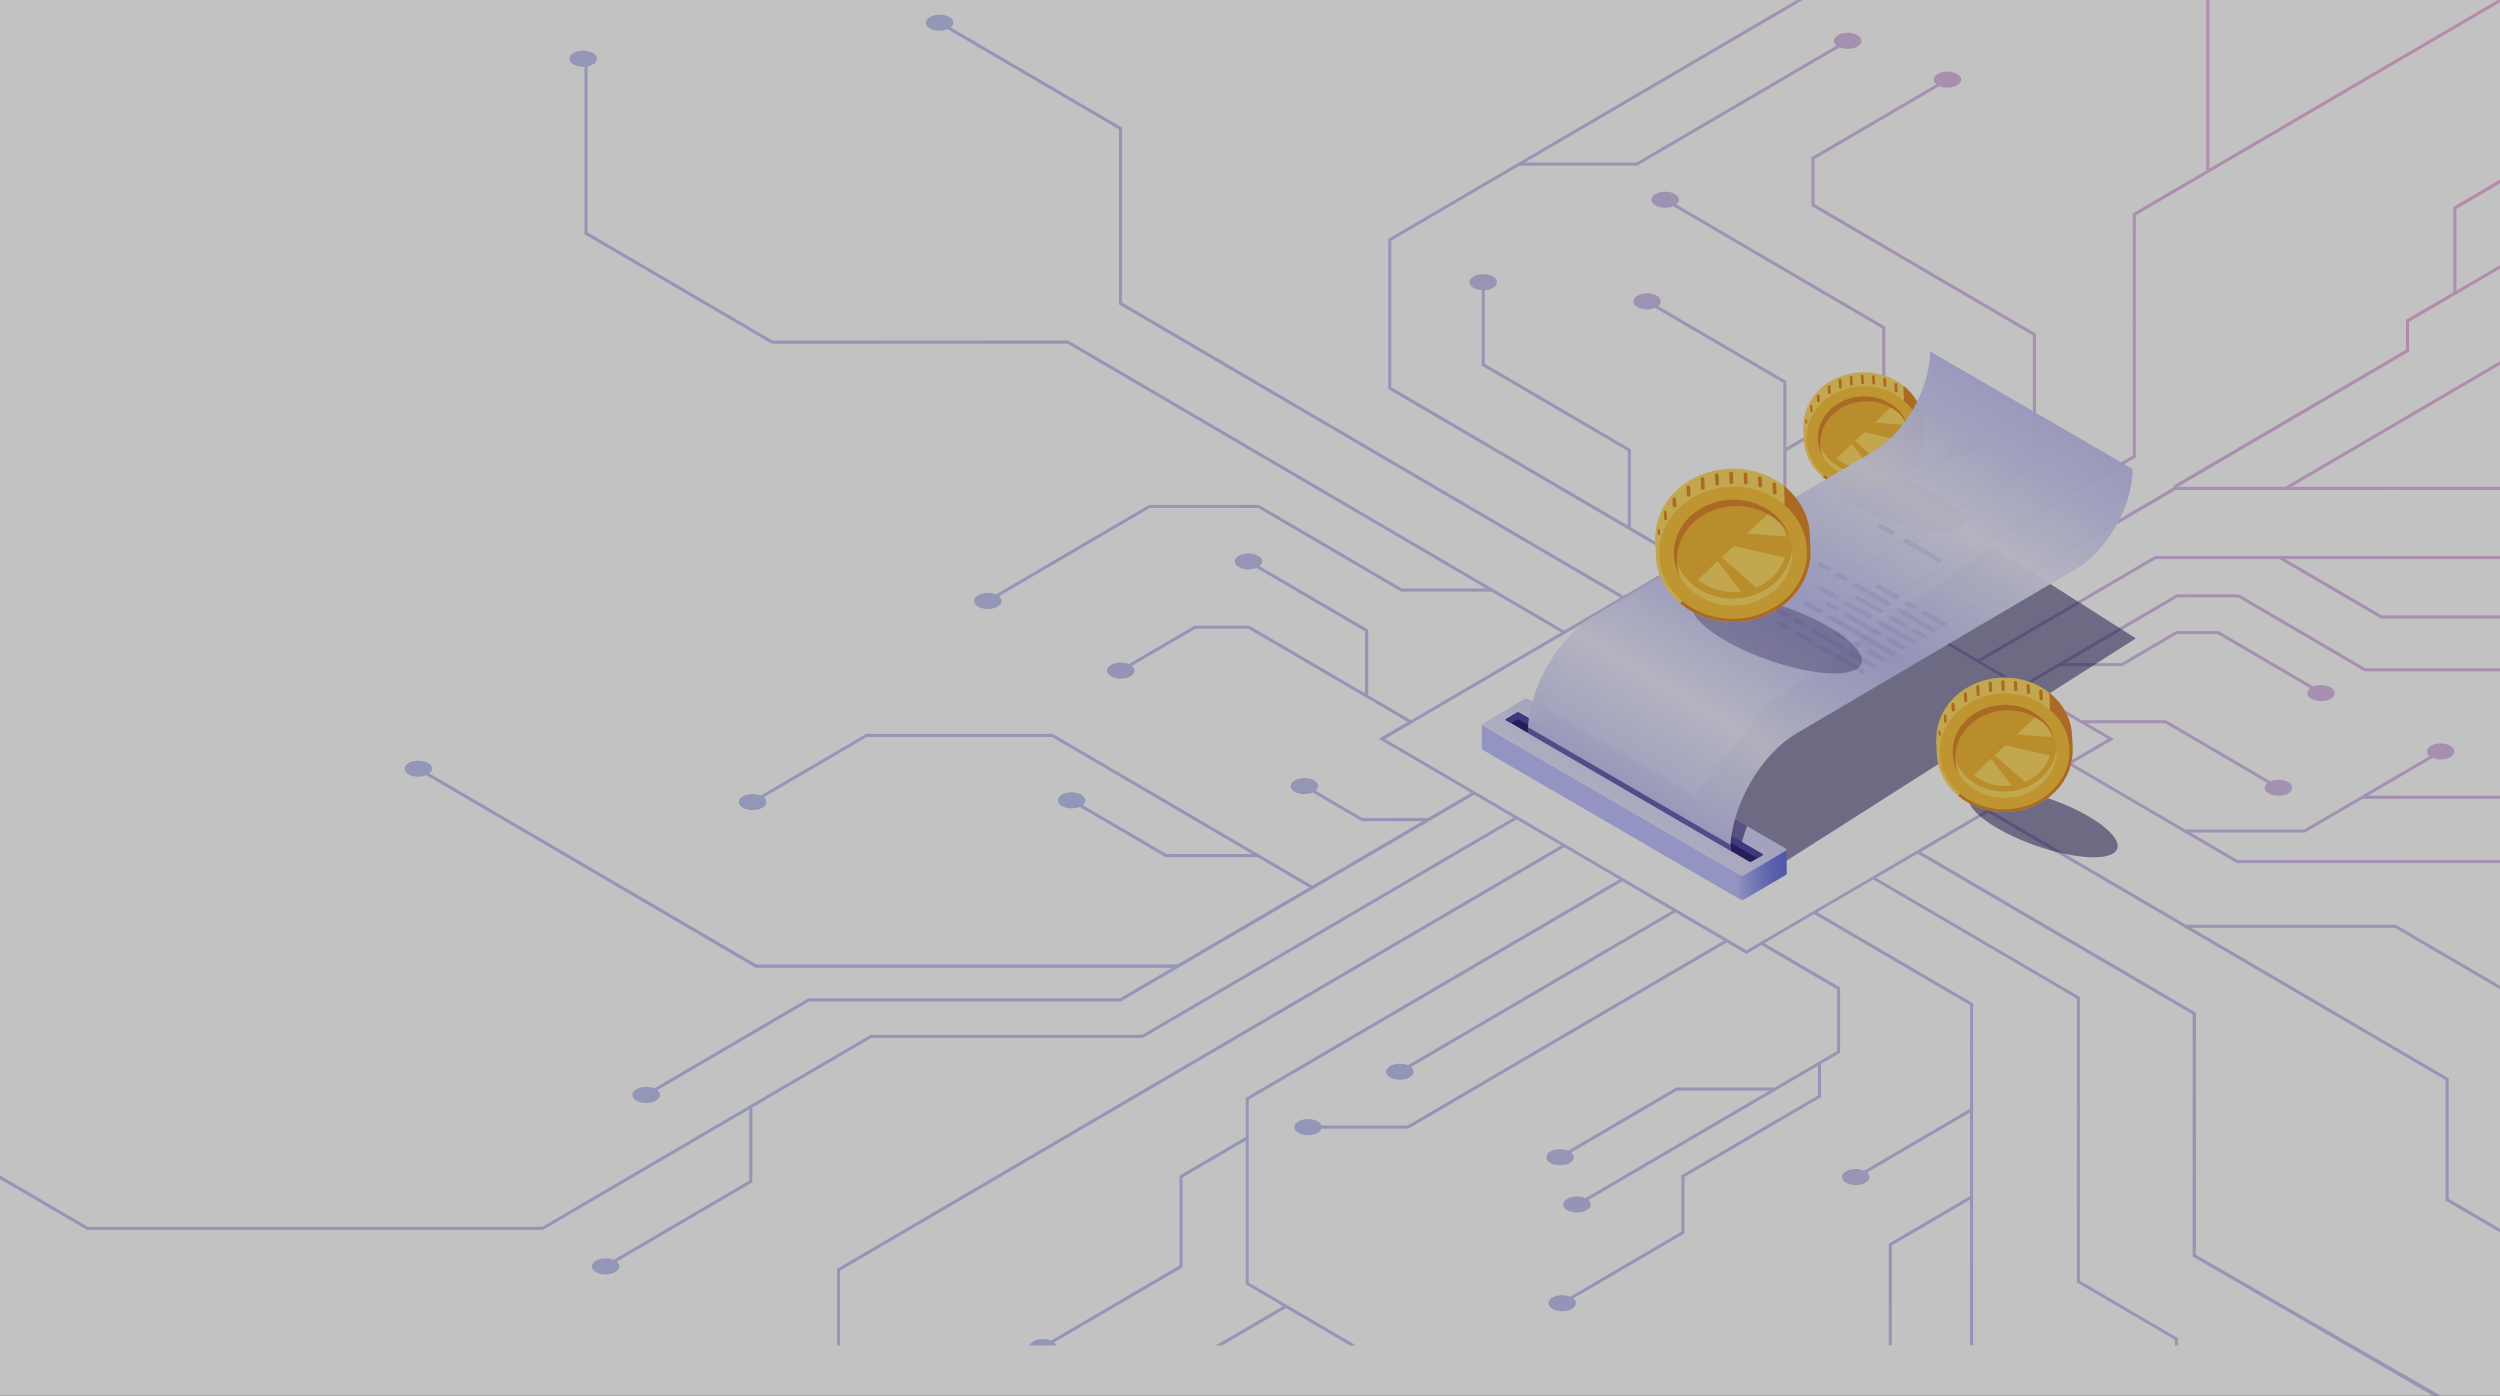 <svg width="1440" height="804" viewBox="0 0 1440 804" fill="none" xmlns="http://www.w3.org/2000/svg">
<rect x="0" y="0" width="1440" height="804" fill="#333333" stroke="none"/>
<g opacity="0.7" clip-path="url(#clip0_0_58)">
<rect width="1440" height="804" fill="white"/>
<path opacity="0.4" d="M1457.45 -136.634C1454.35 -138.455 1449.33 -138.455 1446.24 -136.634C1443.91 -135.267 1443.34 -133.268 1444.51 -131.598L1270.8 -30.027V98.189L1228.48 122.937V262.388L1083.53 347.157L1060.94 333.948L1172.72 268.588V192.144L1172.27 191.891L1045.18 117.572V91.635L1117.05 49.605C1120.15 50.921 1124.5 50.769 1127.3 49.15C1130.4 47.328 1130.4 44.392 1127.3 42.596C1124.2 40.774 1119.18 40.774 1116.08 42.596C1113.28 44.241 1113.03 46.771 1115.28 48.593L1043.4 90.623V118.635L1043.85 118.888L1170.94 193.206V267.575L1086.5 316.969V285.111L1125.22 262.464C1128.32 263.78 1132.67 263.628 1135.47 262.008C1138.57 260.187 1138.57 257.251 1135.47 255.455C1132.37 253.633 1127.35 253.633 1124.25 255.455C1121.45 257.099 1121.2 259.63 1123.45 261.452L1084.73 284.099V318.032L1059.19 332.961L1028.99 315.299V259.832L1085.95 226.507V188.171L1085.5 187.918L965.556 117.775C967.804 115.953 967.555 113.422 964.756 111.778C961.659 109.956 956.637 109.956 953.539 111.778C950.441 113.599 950.441 116.535 953.539 118.331C956.337 119.976 960.684 120.103 963.782 118.787L1084.15 189.183V225.444L1028.96 257.732V219.497L1028.51 219.244L955.138 176.328C957.386 174.507 957.136 171.976 954.338 170.331C951.24 168.509 946.219 168.509 943.121 170.331C940.023 172.153 940.023 175.089 943.121 176.885C945.919 178.53 950.266 178.656 953.364 177.341L1027.19 220.51V314.211L1005.98 301.812L971.027 322.258L939.373 303.735V258.744L938.924 258.491L855.229 209.553V167.143C856.953 167.042 858.627 166.612 859.951 165.827C863.049 164.005 863.049 161.07 859.951 159.273C856.853 157.452 851.832 157.452 848.734 159.273C845.636 161.095 845.636 164.031 848.734 165.827C850.058 166.612 851.732 167.017 853.456 167.143V210.59L853.905 210.843L937.6 259.782V302.698L801.39 223.04V138.6L875.266 95.406H943.071L943.271 95.279L1059.62 27.262C1062.72 28.577 1067.06 28.426 1069.86 26.806C1072.96 24.984 1072.96 22.049 1069.86 20.252C1066.76 18.43 1061.74 18.43 1058.64 20.252C1055.85 21.897 1055.6 24.427 1057.84 26.249L942.596 93.634H878.339L1092.07 -31.343C1095.17 -30.027 1099.52 -30.179 1102.31 -31.798C1105.41 -33.62 1105.41 -36.556 1102.31 -38.352C1099.22 -40.174 1094.2 -40.174 1091.1 -38.352C1088.3 -36.707 1088.05 -34.177 1090.3 -32.355L799.617 137.613V224.128L800.066 224.381L969.278 323.32L935.226 343.235L646.319 174.304V73.492L645.869 73.239L547.61 15.799C549.858 13.977 549.608 11.447 546.81 9.802C543.712 7.98 538.691 7.98 535.593 9.802C532.495 11.624 532.495 14.559 535.593 16.355C538.391 18 542.738 18.127 545.836 16.811L644.52 74.53V175.342L644.97 175.595L933.427 344.272L900.999 363.225L615.289 196.142H444.903L338.424 133.868V38.168C339.548 37.94 340.598 37.586 341.497 37.08C344.595 35.258 344.595 32.322 341.497 30.526C338.399 28.704 333.378 28.704 330.28 30.526C327.182 32.348 327.182 35.283 330.28 37.08C332.029 38.092 334.377 38.522 336.65 38.395V134.906L337.1 135.159L444.453 197.938H614.84L856.029 338.984H807.511L725.191 290.855H661.784L661.584 290.982L573.642 342.4C570.544 341.084 566.197 341.236 563.399 342.855C560.301 344.677 560.301 347.612 563.399 349.409C566.497 351.231 571.519 351.231 574.617 349.409C577.415 347.764 577.665 345.234 575.416 343.412L662.258 292.626H724.717L807.037 340.755H859.102L899.25 364.237L812.708 414.846L788.099 400.448V362.668L725.516 326.104C727.764 324.282 727.515 321.752 724.717 320.107C721.619 318.285 716.597 318.285 713.499 320.107C710.401 321.929 710.401 324.864 713.499 326.661C716.297 328.305 720.644 328.432 723.742 327.116L786.25 363.681V399.385L719.595 360.391H688.016L687.816 360.518L650.166 382.532C647.068 381.216 642.721 381.368 639.923 382.988C636.825 384.81 636.825 387.745 639.923 389.542C643.021 391.363 648.043 391.363 651.141 389.542C653.939 387.897 654.189 385.366 651.94 383.544L688.491 362.162H719.095L810.859 415.807L794.195 425.549L847.385 456.648L822.476 471.223H784.802L757.844 455.459C759.993 453.662 759.693 451.157 756.945 449.538C753.847 447.716 748.826 447.716 745.728 449.538C742.63 451.36 742.63 454.295 745.728 456.091C748.551 457.736 752.973 457.863 756.096 456.496L784.327 472.995H819.403L755.871 510.141L606.42 422.741H498.867L498.667 422.867L438.108 458.268C435.01 456.952 430.663 457.104 427.865 458.723C424.767 460.545 424.767 463.48 427.865 465.277C430.963 467.099 435.984 467.099 439.082 465.277C441.88 463.632 442.13 461.102 439.882 459.28L499.342 424.512H605.921L721.194 491.922H671.852L623.634 463.733C625.882 461.911 625.633 459.381 622.835 457.736C619.737 455.914 614.715 455.914 611.617 457.736C608.519 459.558 608.519 462.493 611.617 464.29C614.415 465.935 618.762 466.061 621.86 464.746L671.377 493.719H724.267L754.072 511.153L678.198 555.512H435.684L247.335 445.489C249.584 443.667 249.334 441.137 246.536 439.492C243.438 437.67 238.416 437.67 235.318 439.492C232.22 441.314 232.22 444.249 235.318 446.046C238.116 447.69 242.463 447.817 245.561 446.501L435.26 557.435H675.15L645.045 575.046H465.539L465.34 575.173L376.824 626.945C373.726 625.629 369.379 625.781 366.58 627.401C363.483 629.223 363.483 632.158 366.58 633.955C369.678 635.776 374.7 635.776 377.798 633.955C380.596 632.31 380.846 629.779 378.597 627.957L466.039 576.843H645.544L645.744 576.716L849.183 457.762L871.768 470.97L657.886 596.049H501.465L501.266 596.175L312.342 706.653H50.591L0 677.048V679.122L50.117 708.425H312.816L313.016 708.298L431.587 638.965V680.008L353.439 725.707C350.341 724.392 345.994 724.544 343.196 726.163C340.098 727.985 340.098 730.92 343.196 732.717C346.294 734.539 351.316 734.539 354.414 732.717C357.212 731.072 357.462 728.542 355.213 726.72L433.361 681.02V638.155H432.961L501.965 597.795H658.386L658.586 597.668L873.567 471.957L899.225 486.963L482.103 730.87V774.95H483.877V731.907L900.999 488L932.703 506.548L717.546 632.36V654.856L679.397 677.174V728.921L605.421 772.191C602.323 770.875 597.976 771.027 595.178 772.647C594.054 773.305 593.329 774.114 593.029 774.975H608.494C608.269 774.342 607.845 773.76 607.195 773.229L681.171 729.959V678.212L717.546 656.931V739.777L739.007 752.328L700.283 775H703.831L740.731 753.416L777.631 775H781.179L719.245 738.79V633.448L934.402 507.636L963.257 524.514L810.984 613.559C807.886 612.244 803.539 612.395 800.741 614.015C797.643 615.837 797.643 618.772 800.741 620.569C803.839 622.391 808.86 622.391 811.958 620.569C814.757 618.924 815.006 616.393 812.758 614.572L965.031 525.526L992.888 541.822L810.734 648.327H761.242C760.942 647.467 760.218 646.632 759.069 645.949C755.971 644.127 750.949 644.127 747.851 645.949C744.753 647.771 744.753 650.706 747.851 652.503C750.949 654.324 755.971 654.324 759.069 652.503C760.218 651.819 760.942 650.984 761.242 650.124H811.209L811.409 649.997L994.636 542.859L1005.88 549.439L1014.52 544.378L1058.17 569.884V605.411L1022.12 626.49V626.389H965.531L965.331 626.515L903.247 662.827C900.15 661.511 895.802 661.663 893.004 663.282C889.906 665.104 889.906 668.039 893.004 669.836C896.102 671.658 901.124 671.658 904.222 669.836C907.02 668.191 907.27 665.661 905.021 663.839L966.006 628.185H1019.2L913.191 690.155C910.068 688.738 905.596 688.839 902.723 690.509C899.625 692.331 899.625 695.267 902.723 697.063C905.821 698.885 910.842 698.885 913.94 697.063C916.664 695.469 916.988 693.015 914.915 691.193L1047.13 613.888V630.969L968.479 676.972V709.437L904.447 746.887C901.349 745.571 897.002 745.723 894.204 747.343C891.106 749.164 891.106 752.1 894.204 753.896C897.302 755.718 902.323 755.718 905.421 753.896C908.219 752.252 908.469 749.721 906.221 747.899L970.253 710.449V677.984L1048.9 631.981V612.826L1059.92 606.373V568.771L1016.27 543.264L1044.95 526.488L1134.74 578.994V638.686L1073.76 674.34C1070.64 672.923 1066.16 673.024 1063.29 674.694C1060.19 676.516 1060.19 679.451 1063.29 681.248C1066.39 683.07 1071.41 683.07 1074.51 681.248C1077.23 679.654 1077.56 677.199 1075.48 675.378L1134.72 640.736V688.966L1087.92 716.345V774.899H1089.7V717.382L1134.72 691.041V774.874H1136.49V577.931L1046.7 525.425L1078.91 506.599L1196.28 575.224V738.689L1252.69 771.685V775H1254.46V770.749L1198.05 737.752V574.287L1080.68 505.662L1104.54 491.695L1262.93 584.308V723.759L1401.5 804H1406L1264.86 722.747V583.296L1106.46 490.682L1145.14 468.06L1408.69 622.163V691.547L1499 744.357V742.282L1410.46 690.509V621.125L1262.23 534.433H1379.45L1499 604.349V602.274L1379.93 532.637H1259.16L1146.93 467.023L1191.9 440.732L1288.37 497.135H1443.26L1499 529.727V527.652L1486.78 520.516H1499V518.719H1483.71L1443.74 495.338H1288.84L1261.83 479.548H1327.69L1327.89 479.422L1360.92 460.115H1498.53L1498.98 460.393V458.318H1363.97L1401.14 436.582C1404.24 437.898 1408.59 437.746 1411.38 436.126C1414.48 434.305 1414.48 431.369 1411.38 429.573C1408.29 427.751 1403.26 427.751 1400.17 429.573C1397.37 431.217 1397.12 433.748 1399.37 435.57L1327.16 477.802H1258.71L1193.6 439.745L1217.66 425.676L1202.17 416.617H1247.17L1305.98 451.005C1303.73 452.827 1303.98 455.358 1306.78 457.002C1309.88 458.824 1314.9 458.824 1318 457.002C1321.09 455.181 1321.09 452.245 1318 450.449C1315.2 448.804 1310.85 448.677 1307.75 449.993L1247.64 414.846H1199.1L1166.17 395.589L1186.41 383.747H1222.31L1253.89 365.275H1277.45L1330.66 396.399C1328.26 398.221 1328.46 400.827 1331.31 402.497C1334.41 404.319 1339.43 404.319 1342.53 402.497C1345.63 400.675 1345.63 397.74 1342.53 395.943C1339.78 394.349 1335.56 394.172 1332.46 395.387L1277.92 363.504H1253.41L1221.83 381.976H1189.48L1254.21 344.12H1289.17L1362.02 386.707H1498.95V384.911H1362.49L1289.64 342.324H1253.74L1253.54 342.45L1164.4 394.577L1141.01 380.913L1241.75 322.005H1312.8L1371.41 356.267H1498.98V354.47H1371.91L1316.37 322.005H1498.98V320.208H1241.3L1241.1 320.335L1139.29 379.875L1112.71 364.339L1253.16 282.201H1498.98V280.405H1319.84L1498.98 175.645V173.57L1316.3 280.405H1254.46L1387.62 202.544V185.387L1451.36 148.14C1454.45 149.455 1458.8 149.304 1461.6 147.684C1464.7 145.862 1464.7 142.927 1461.6 141.13C1458.5 139.308 1453.48 139.308 1450.38 141.13C1447.58 142.775 1447.33 145.306 1449.58 147.127L1414.88 167.421V120.381L1499 71.038V68.963L1413.11 119.192V168.307L1385.85 184.249V201.405L1251.59 279.924L1252.04 280.708L1110.93 363.225L1085.28 348.22L1230.23 263.451V123.999L1499 -33.19V-35.265L1272.58 97.152V-28.99L1445.89 -130.333C1446.01 -130.257 1446.11 -130.156 1446.24 -130.08C1449.33 -128.258 1454.35 -128.258 1457.45 -130.08C1460.55 -131.902 1460.55 -134.837 1457.45 -136.634ZM1214.17 425.625L1005.95 547.389L797.768 425.651L1005.98 303.887L1214.17 425.625Z" fill="url(#paint0_radial_0_58)"/>
<path opacity="0.5" d="M1025.9 497.774L1230.23 367.705L1147.01 314.807L1017.45 406.206L958.666 480.393L1025.9 497.774Z" fill="#0F054C"/>
<path opacity="0.5" d="M1130.93 301.586C1133.17 295.099 1118.06 283.84 1097.17 276.438C1076.28 269.036 1057.53 268.294 1055.28 274.781C1053.04 281.268 1068.16 292.527 1089.05 299.929C1109.94 307.331 1128.69 308.073 1130.93 301.586Z" fill="#0F054C"/>
<path d="M1108.18 251.202L1107.91 244.527L1106.39 240.62L1105.42 243.85L1108.18 251.202Z" fill="#DD821F"/>
<path d="M1038.99 252.48L1038.73 245.928C1038.73 245.928 1044.2 251.45 1044.2 251.588C1044.22 251.711 1038.99 252.48 1038.99 252.48Z" fill="#FFD85A"/>
<path d="M1074.06 271.891C1093.17 271.43 1108.32 261.601 1107.92 244.512C1107.51 227.438 1091.7 213.963 1072.61 214.425C1053.5 214.886 1038.35 229.099 1038.75 246.188C1039.14 263.277 1054.96 272.368 1074.06 271.891Z" fill="#FFD85A"/>
<path d="M1074.31 282.975C1093.41 282.512 1108.57 268.292 1108.17 251.213C1107.77 234.135 1091.95 220.665 1072.85 221.127C1053.74 221.59 1038.58 235.81 1038.98 252.888C1039.39 269.967 1055.2 283.437 1074.31 282.975Z" fill="#FFD85A"/>
<path d="M1097.73 229.761C1104 235.191 1107.98 242.759 1108.18 251.203C1108.59 268.277 1093.43 282.505 1074.32 282.967C1064.87 283.197 1056.23 280.013 1049.87 274.676L1097.73 229.761Z" fill="#DD821F"/>
<path d="M1074.27 281.594C1092.52 281.152 1107 267.569 1106.62 251.254C1106.23 234.94 1091.13 222.073 1072.88 222.515C1054.63 222.957 1040.15 236.54 1040.53 252.854C1040.92 269.169 1056.02 282.036 1074.27 281.594Z" fill="#F9BF30"/>
<path d="M1074.14 275.762C1088.79 275.408 1100.42 264.504 1100.11 251.408C1099.8 238.313 1087.67 227.984 1073.02 228.339C1058.37 228.694 1046.74 239.597 1047.05 252.693C1047.36 265.788 1059.49 276.117 1074.14 275.762Z" fill="#F2B42A"/>
<path d="M1047.06 252.68C1047.04 252.142 1047.06 251.603 1047.09 251.065C1048.3 263.386 1060.03 272.861 1074.06 272.523C1088.12 272.184 1099.37 262.14 1099.99 249.773C1100.04 250.311 1100.09 250.834 1100.1 251.388C1100.4 264.478 1088.78 275.384 1074.14 275.753C1059.5 276.107 1047.38 265.77 1047.06 252.68Z" fill="#FFD85A"/>
<path d="M1068.51 254.033L1073.94 248.926C1079.18 250.126 1088.95 252.387 1096.74 254.233C1094.8 260.14 1090.08 265.016 1083.89 267.6L1068.51 254.033Z" fill="#FFD85A"/>
<path d="M1077.06 269.428C1076.19 269.536 1075.31 269.597 1074.41 269.628C1068 269.782 1062.16 267.659 1057.78 264.075L1066.67 255.738L1077.06 269.428Z" fill="#FFD85A"/>
<path d="M1079.78 243.45L1090.03 233.836C1093.48 236.882 1096.56 240.251 1097.4 244.742L1079.78 243.45Z" fill="#FFD85A"/>
<path d="M1074.41 231.159C1059.77 231.513 1048.14 242.419 1048.45 255.524C1048.52 258.185 1049.08 260.708 1050.03 263.077C1048.23 259.969 1047.16 256.447 1047.07 252.694C1046.77 239.604 1058.39 228.698 1073.03 228.329C1084.71 228.052 1094.78 234.559 1098.55 243.849C1094.04 236.097 1084.87 230.898 1074.41 231.159Z" fill="#DD821F"/>
<path d="M1107.91 244.526C1107.97 247.064 1108.2 248.91 1107.6 251.279C1106.84 248.772 1105.19 241.281 1105.19 241.281L1102.56 235.328L1100.37 233.498L1096.67 230.76L1096.36 222.177C1103.28 227.652 1107.71 235.589 1107.91 244.526Z" fill="#DD821F"/>
<path d="M1040.98 243.652L1040.83 241.898C1040.83 241.652 1040.63 241.452 1040.39 241.452H1040.25C1040.02 241.452 1039.83 241.667 1039.84 241.913L1039.99 243.667C1039.99 243.913 1040.19 244.113 1040.43 244.113H1040.57C1040.8 244.113 1040.98 243.898 1040.98 243.652Z" fill="#DD821F"/>
<path d="M1044.02 236.897L1043.84 233.729C1043.84 233.437 1043.61 233.206 1043.34 233.221H1043.03C1042.76 233.221 1042.56 233.467 1042.56 233.76L1042.74 236.928C1042.74 237.22 1042.97 237.436 1043.24 237.436H1043.55C1043.81 237.436 1044.02 237.19 1044.02 236.897Z" fill="#DD821F"/>
<path d="M1048.23 231.023L1048.04 227.962C1048.03 227.639 1047.79 227.378 1047.48 227.393L1046.95 227.409C1046.65 227.409 1046.42 227.685 1046.42 228.009L1046.6 231.069C1046.62 231.393 1046.86 231.654 1047.16 231.639L1047.69 231.623C1048 231.623 1048.24 231.346 1048.23 231.023Z" fill="#DD821F"/>
<path d="M1054.53 226.27L1054.33 222.548C1054.32 222.225 1054.07 221.963 1053.77 221.978L1053.24 221.994C1052.94 221.994 1052.71 222.271 1052.71 222.594L1052.9 226.316C1052.92 226.639 1053.16 226.901 1053.47 226.885L1054 226.87C1054.3 226.87 1054.55 226.593 1054.53 226.27Z" fill="#DD821F"/>
<path d="M1060.88 223.162L1060.68 218.886C1060.67 218.563 1060.42 218.302 1060.12 218.317L1059.59 218.332C1059.28 218.332 1059.06 218.609 1059.06 218.932L1059.25 223.208C1059.27 223.531 1059.51 223.793 1059.82 223.778L1060.35 223.762C1060.65 223.747 1060.88 223.485 1060.88 223.162Z" fill="#DD821F"/>
<path d="M1067.26 221.257L1067.06 217.135C1067.06 216.812 1066.8 216.55 1066.5 216.566L1065.97 216.581C1065.66 216.581 1065.44 216.858 1065.44 217.181L1065.63 221.303C1065.65 221.626 1065.89 221.888 1066.2 221.872L1066.73 221.857C1067.02 221.857 1067.26 221.58 1067.26 221.257Z" fill="#DD821F"/>
<path d="M1073.65 220.609L1073.46 216.425C1073.44 216.102 1073.2 215.84 1072.9 215.856L1072.36 215.871C1072.06 215.871 1071.83 216.148 1071.83 216.471L1072.03 220.655C1072.04 220.978 1072.29 221.239 1072.59 221.224L1073.12 221.208C1073.43 221.193 1073.67 220.932 1073.65 220.609Z" fill="#DD821F"/>
<path d="M1080.08 220.743L1079.88 216.82C1079.87 216.497 1079.62 216.236 1079.32 216.251L1078.79 216.267C1078.49 216.267 1078.26 216.544 1078.26 216.867L1078.45 220.789C1078.47 221.112 1078.71 221.373 1079.02 221.358L1079.55 221.343C1079.85 221.327 1080.08 221.066 1080.08 220.743Z" fill="#DD821F"/>
<path d="M1086.54 222.161L1086.34 218.377C1086.32 218.054 1086.08 217.793 1085.78 217.808L1085.24 217.824C1084.94 217.824 1084.71 218.101 1084.71 218.424L1084.91 222.223C1084.93 222.546 1085.17 222.807 1085.47 222.792L1086 222.777C1086.31 222.761 1086.54 222.484 1086.54 222.161Z" fill="#DD821F"/>
<path d="M1093.02 225.363L1092.82 221.256C1092.82 220.933 1092.57 220.671 1092.26 220.687L1091.73 220.702C1091.43 220.702 1091.2 220.979 1091.2 221.302L1091.4 225.409C1091.41 225.732 1091.65 225.993 1091.96 225.978L1092.49 225.963C1092.79 225.947 1093.04 225.686 1093.02 225.363Z" fill="#DD821F"/>
<path d="M853.536 417.497L853.581 431.341H853.596C853.581 431.525 853.688 431.71 853.915 431.848L1002.6 518.232C1003.08 518.509 1003.93 518.479 1004.48 518.156L1028.71 503.897C1028.98 503.743 1029.12 503.543 1029.15 503.343V503.327C1029.15 503.312 1029.15 503.297 1029.15 503.281L1029.1 489.299L1017.35 496.098L880.164 416.389C879.678 416.113 878.827 416.143 878.28 416.466L869.971 421.358L853.536 417.497Z" fill="url(#paint1_linear_0_58)"/>
<path d="M880.103 402.482L1028.78 488.866C1029.27 489.143 1029.21 489.651 1028.65 489.974L1004.42 504.233C1003.86 504.556 1003.02 504.602 1002.53 504.31L853.855 417.925C853.368 417.648 853.429 417.141 853.991 416.818L878.219 402.559C878.781 402.236 879.617 402.19 880.103 402.482Z" fill="url(#paint2_linear_0_58)"/>
<path opacity="0.6" d="M885.48 423.295L1002.31 489.929C1003.17 485.237 1004.52 480.484 1006.3 475.793L889.688 408.036C887.759 413.097 886.331 418.249 885.48 423.295Z" fill="#24126A"/>
<path d="M874.953 410.465L1015.14 491.927C1015.48 492.127 1015.43 492.466 1015.05 492.681L1008.96 496.265C1008.58 496.496 1008 496.511 1007.67 496.327L867.48 414.865C867.146 414.665 867.191 414.326 867.571 414.111L873.662 410.527C874.042 410.296 874.634 410.281 874.953 410.465Z" fill="#24126A"/>
<path d="M867.495 414.867L870.351 416.528L873.632 414.59C874.012 414.359 874.589 414.344 874.923 414.528L1012.27 494.329L1015.07 492.683C1015.45 492.453 1015.49 492.114 1015.16 491.93L874.969 410.468C874.635 410.268 874.057 410.298 873.678 410.529L867.587 414.113C867.192 414.328 867.161 414.667 867.495 414.867Z" fill="#453C9E"/>
<path opacity="0.96" d="M1228.37 270.169L1111.74 202.396C1111.8 223.562 1097.18 249.326 1079.12 259.955L918.397 354.507C897.161 366.997 879.997 397.284 880.057 422.156L996.687 489.929C996.626 465.056 1013.79 434.77 1035.03 422.28L1195.75 327.728C1213.81 317.099 1228.41 291.334 1228.37 270.169Z" fill="url(#paint3_linear_0_58)"/>
<path opacity="0.8" d="M880.058 422.172L996.687 489.944C996.687 488.852 996.733 487.744 996.793 486.637H996.778L880.164 418.88C880.088 419.972 880.058 421.079 880.058 422.172Z" fill="#453C9E"/>
<g opacity="0.32">
<path opacity="0.32" d="M1048.94 371.349L1075.36 386.7L1072.82 388.192L1046.4 372.841L1048.94 371.349Z" fill="#453C9E"/>
<path opacity="0.32" d="M1035.39 363.475L1044.9 369.012L1042.36 370.504L1032.85 364.982L1035.39 363.475Z" fill="#453C9E"/>
<path opacity="0.32" d="M1024.9 357.382L1031.35 361.135L1028.81 362.627L1022.36 358.874L1024.9 357.382Z" fill="#453C9E"/>
<path opacity="0.32" d="M1066.77 374.918L1081.16 383.286L1078.62 384.778L1064.22 376.41L1066.77 374.918Z" fill="#453C9E"/>
<path opacity="0.32" d="M1045.1 362.322L1062.73 372.581L1060.2 374.073L1042.55 363.829L1045.1 362.322Z" fill="#453C9E"/>
<path opacity="0.32" d="M1034.6 356.229L1041.06 359.982L1038.52 361.474L1032.05 357.721L1034.6 356.229Z" fill="#453C9E"/>
<path opacity="0.32" d="M1024.61 350.417L1031.06 354.185L1028.53 355.677L1022.07 351.924L1024.61 350.417Z" fill="#453C9E"/>
<path opacity="0.32" d="M1076.56 373.828L1086.96 379.873L1084.42 381.365L1074 375.32L1076.56 373.828Z" fill="#453C9E"/>
<path opacity="0.32" d="M1068.96 369.411L1072.52 371.473L1069.98 372.965L1066.41 370.903L1068.96 369.411Z" fill="#453C9E"/>
<path opacity="0.32" d="M1058.46 363.303L1064.92 367.057L1062.38 368.549L1055.91 364.796L1058.46 363.303Z" fill="#453C9E"/>
<path opacity="0.32" d="M1054.33 354.123L1092.78 376.457L1090.23 377.949L1051.8 355.615L1054.33 354.123Z" fill="#453C9E"/>
<path opacity="0.32" d="M1040.78 346.246L1050.29 351.768L1047.76 353.276L1038.25 347.738L1040.78 346.246Z" fill="#453C9E"/>
<path opacity="0.32" d="M1088.16 366.982L1098.58 373.042L1096.03 374.534L1085.62 368.489L1088.16 366.982Z" fill="#453C9E"/>
<path opacity="0.32" d="M1063.72 352.782L1084.12 364.641L1081.58 366.133L1061.18 354.274L1063.72 352.782Z" fill="#453C9E"/>
<path opacity="0.32" d="M1053.22 346.693L1059.68 350.446L1057.14 351.938L1050.69 348.185L1053.22 346.693Z" fill="#453C9E"/>
<path opacity="0.32" d="M1083.07 357.245L1104.38 369.627L1101.85 371.119L1080.54 358.737L1083.07 357.245Z" fill="#453C9E"/>
<path opacity="0.32" d="M1063.63 345.938L1079.03 354.89L1076.5 356.398L1061.09 347.446L1063.63 345.938Z" fill="#453C9E"/>
<path opacity="0.32" d="M1049.18 337.557L1059.59 343.602L1057.05 345.094L1046.63 339.049L1049.18 337.557Z" fill="#453C9E"/>
<path opacity="0.32" d="M1102.99 362.029L1110.19 366.213L1107.65 367.705L1100.45 363.521L1102.99 362.029Z" fill="#453C9E"/>
<path opacity="0.32" d="M1089.44 354.153L1098.96 359.69L1096.41 361.182L1086.9 355.645L1089.44 354.153Z" fill="#453C9E"/>
<path opacity="0.32" d="M1070.09 342.908L1085.41 351.814L1082.88 353.306L1067.55 344.4L1070.09 342.908Z" fill="#453C9E"/>
<path opacity="0.32" d="M1093.95 349.987L1115.99 362.8L1113.45 364.292L1091.41 351.479L1093.95 349.987Z" fill="#453C9E"/>
<path opacity="0.32" d="M1069.25 335.634L1089.91 347.647L1087.37 349.14L1066.71 337.142L1069.25 335.634Z" fill="#453C9E"/>
<path opacity="0.32" d="M1058.75 329.542L1065.22 333.295L1062.67 334.787L1056.22 331.034L1058.75 329.542Z" fill="#453C9E"/>
<path opacity="0.32" d="M1048.68 323.68L1055.14 327.433L1052.6 328.925L1046.15 325.172L1048.68 323.68Z" fill="#453C9E"/>
<path opacity="0.32" d="M1108.59 351.708L1121.79 359.383L1119.26 360.875L1106.06 353.2L1108.59 351.708Z" fill="#453C9E"/>
<path opacity="0.32" d="M995.35 340.216L977.046 329.572L974.494 331.064L992.813 341.708L995.35 340.216Z" fill="#453C9E"/>
<path opacity="0.32" d="M997.234 334.526L982.849 326.158L980.312 327.65L994.697 336.018L997.234 334.526Z" fill="#453C9E"/>
<path opacity="0.32" d="M999.072 328.788L988.651 322.743L986.115 324.235L996.52 330.295L999.072 328.788Z" fill="#453C9E"/>
<path opacity="0.32" d="M1009.6 328.126L994.454 319.328L991.917 320.82L1007.06 329.618L1009.6 328.126Z" fill="#453C9E"/>
<path opacity="0.32" d="M1010.68 321.96L1000.26 315.915L997.72 317.407L1008.14 323.467L1010.68 321.96Z" fill="#453C9E"/>
<path opacity="0.32" d="M1019.27 320.175L1006.07 312.499L1003.52 313.991L1016.74 321.667L1019.27 320.175Z" fill="#453C9E"/>
<path opacity="0.32" d="M1019.08 313.268L1011.88 309.084L1009.33 310.576L1016.53 314.76L1019.08 313.268Z" fill="#453C9E"/>
<path opacity="0.32" d="M1031.62 313.777L1017.68 305.671L1015.14 307.163L1029.09 315.269L1031.62 313.777Z" fill="#453C9E"/>
<path opacity="0.32" d="M1036.7 309.929L1023.48 302.253L1020.95 303.745L1034.15 311.421L1036.7 309.929Z" fill="#453C9E"/>
<path opacity="0.32" d="M1098.95 346.092L1104.55 349.353L1102.01 350.86L1096.39 347.584L1098.95 346.092Z" fill="#453C9E"/>
<path opacity="0.32" d="M1082.25 336.404L1094.91 343.757L1092.37 345.249L1079.72 337.896L1082.25 336.404Z" fill="#453C9E"/>
<path opacity="0.32" d="M1098.05 310.207L1119.39 322.604L1116.84 324.096L1095.51 311.699L1098.05 310.207Z" fill="#453C9E"/>
<path opacity="0.32" d="M1083.44 301.716L1091.84 306.592L1089.3 308.084L1080.9 303.208L1083.44 301.716Z" fill="#453C9E"/>
</g>
<path opacity="0.3" d="M1072.13 382.193C1075.01 373.837 1055.55 359.337 1028.65 349.805C1001.75 340.273 977.601 339.32 974.713 347.675C971.826 356.03 991.292 370.531 1018.19 380.063C1045.09 389.594 1069.24 390.548 1072.13 382.193Z" fill="#0F054C"/>
<path d="M1042.82 317.303L1042.48 308.705L1040.51 303.675L1039.26 307.843L1042.82 317.303Z" fill="#DD821F"/>
<path d="M953.744 318.947L953.41 310.517C953.41 310.517 960.458 317.639 960.458 317.808C960.474 317.978 953.744 318.947 953.744 318.947Z" fill="#FFD85A"/>
<path d="M998.889 343.957C1023.48 343.357 1043 330.698 1042.47 308.717C1041.95 286.737 1021.6 269.402 997.005 269.986C972.413 270.586 952.894 288.89 953.425 310.871C953.942 332.851 974.296 344.542 998.889 343.957Z" fill="#FFD85A"/>
<path d="M999.215 358.211C1023.8 357.615 1043.32 339.309 1042.8 317.321C1042.28 295.334 1021.92 277.992 997.335 278.588C972.745 279.183 953.232 297.49 953.751 319.477C954.27 341.464 974.625 358.806 999.215 358.211Z" fill="#FFD85A"/>
<path d="M1029.38 289.707C1037.46 296.705 1042.58 306.427 1042.82 317.301C1043.34 339.282 1023.83 357.586 999.238 358.186C987.071 358.479 975.952 354.387 967.75 347.511L1029.38 289.707Z" fill="#DD821F"/>
<path d="M999.175 356.422C1022.67 355.853 1041.31 338.366 1040.81 317.364C1040.32 296.362 1020.87 279.797 997.38 280.366C973.889 280.935 955.247 298.421 955.743 319.424C956.239 340.426 975.684 356.99 999.175 356.422Z" fill="#F9BF30"/>
<path d="M998.997 348.918C1017.86 348.462 1032.83 334.425 1032.43 317.568C1032.03 300.71 1016.42 287.414 997.556 287.871C978.694 288.327 963.726 302.363 964.124 319.221C964.522 336.079 980.135 349.375 998.997 348.918Z" fill="#F2B42A"/>
<path d="M964.134 319.208C964.119 318.516 964.134 317.824 964.18 317.131C965.744 332.99 980.843 345.203 998.919 344.757C1017 344.326 1031.49 331.406 1032.31 315.47C1032.37 316.162 1032.43 316.839 1032.44 317.547C1032.84 334.405 1017.88 348.449 999.01 348.91C980.144 349.372 964.544 336.066 964.134 319.208Z" fill="#FFD85A"/>
<path d="M991.735 320.965L998.738 314.397C1005.48 315.951 1018.06 318.843 1028.1 321.242C1025.61 328.856 1019.52 335.132 1011.56 338.455L991.735 320.965Z" fill="#FFD85A"/>
<path d="M1002.76 340.775C1001.65 340.914 1000.51 341.006 999.375 341.037C991.127 341.237 983.578 338.499 977.973 333.899L989.411 323.178L1002.76 340.775Z" fill="#FFD85A"/>
<path d="M1006.26 307.334L1019.46 294.952C1023.89 298.874 1027.86 303.212 1028.94 308.996L1006.26 307.334Z" fill="#FFD85A"/>
<path d="M999.36 291.503C980.494 291.965 965.532 305.993 965.927 322.867C966.002 326.282 966.716 329.558 967.947 332.588C965.623 328.589 964.24 324.051 964.134 319.221C963.739 302.363 978.701 288.319 997.567 287.858C1012.61 287.489 1025.58 295.872 1030.41 307.839C1024.61 297.856 1012.82 291.18 999.36 291.503Z" fill="#DD821F"/>
<path d="M1042.48 308.701C1042.56 311.978 1042.86 314.347 1042.1 317.408C1041.12 314.177 1038.99 304.533 1038.99 304.533L1035.6 296.873L1032.78 294.519L1027.99 290.997L1027.6 279.938C1036.5 286.982 1042.21 297.211 1042.48 308.701Z" fill="#DD821F"/>
<path d="M956.296 307.577L956.114 305.316C956.099 304.993 955.856 304.732 955.552 304.747H955.385C955.081 304.747 954.853 305.024 954.853 305.347L955.035 307.608C955.05 307.931 955.294 308.192 955.597 308.177H955.764C956.068 308.177 956.311 307.9 956.296 307.577Z" fill="#DD821F"/>
<path d="M960.215 298.905L959.987 294.829C959.972 294.459 959.699 294.167 959.349 294.167L958.954 294.183C958.605 294.198 958.347 294.49 958.347 294.875L958.575 298.951C958.59 299.32 958.863 299.612 959.212 299.612L959.607 299.597C959.957 299.582 960.23 299.274 960.215 298.905Z" fill="#DD821F"/>
<path d="M965.638 291.322L965.41 287.368C965.395 286.953 965.076 286.615 964.696 286.63L964.013 286.646C963.618 286.661 963.314 286.999 963.329 287.415L963.557 291.368C963.572 291.783 963.891 292.121 964.271 292.106L964.954 292.091C965.334 292.091 965.653 291.752 965.638 291.322Z" fill="#DD821F"/>
<path d="M973.765 285.215L973.522 280.431C973.506 280.015 973.187 279.677 972.808 279.692L972.124 279.708C971.729 279.723 971.425 280.062 971.44 280.477L971.684 285.261C971.699 285.676 972.018 286.014 972.397 285.999L973.081 285.984C973.461 285.984 973.765 285.63 973.765 285.215Z" fill="#DD821F"/>
<path d="M981.922 281.199L981.664 275.693C981.648 275.277 981.329 274.939 980.95 274.954L980.266 274.97C979.871 274.985 979.567 275.324 979.583 275.739L979.841 281.246C979.856 281.661 980.175 281.999 980.555 281.984L981.238 281.968C981.633 281.968 981.937 281.615 981.922 281.199Z" fill="#DD821F"/>
<path d="M990.14 278.751L989.881 273.46C989.866 273.044 989.547 272.706 989.167 272.721L988.484 272.737C988.089 272.752 987.785 273.09 987.8 273.506L988.059 278.797C988.074 279.212 988.393 279.551 988.773 279.535L989.456 279.52C989.836 279.505 990.14 279.166 990.14 278.751Z" fill="#DD821F"/>
<path d="M998.373 277.908L998.114 272.524C998.099 272.109 997.78 271.771 997.4 271.786L996.717 271.802C996.322 271.817 996.018 272.155 996.033 272.571L996.291 277.954C996.307 278.37 996.626 278.708 997.005 278.693L997.689 278.677C998.084 278.677 998.388 278.339 998.373 277.908Z" fill="#DD821F"/>
<path d="M1006.65 278.091L1006.39 273.046C1006.38 272.631 1006.06 272.292 1005.68 272.308L1005 272.323C1004.6 272.339 1004.3 272.677 1004.31 273.092L1004.57 278.138C1004.59 278.553 1004.9 278.891 1005.28 278.876L1005.97 278.861C1006.35 278.861 1006.65 278.507 1006.65 278.091Z" fill="#DD821F"/>
<path d="M1014.96 279.924L1014.72 275.048C1014.7 274.633 1014.38 274.294 1014 274.31L1013.32 274.325C1012.92 274.34 1012.62 274.679 1012.64 275.094L1012.88 279.97C1012.89 280.385 1013.21 280.724 1013.59 280.708L1014.28 280.693C1014.66 280.693 1014.96 280.339 1014.96 279.924Z" fill="#DD821F"/>
<path d="M1023.31 284.028L1023.06 278.737C1023.04 278.322 1022.72 277.983 1022.34 277.999L1021.66 278.014C1021.26 278.03 1020.96 278.368 1020.98 278.783L1021.23 284.075C1021.25 284.49 1021.57 284.828 1021.95 284.813L1022.63 284.798C1023.01 284.798 1023.33 284.459 1023.31 284.028Z" fill="#DD821F"/>
<path opacity="0.5" d="M1219.52 488.796C1222.06 481.459 1204.97 468.728 1181.36 460.361C1157.74 451.994 1136.54 451.158 1134.01 458.495C1131.47 465.832 1148.56 478.563 1172.17 486.931C1195.79 495.298 1216.99 496.133 1219.52 488.796Z" fill="#0F054C"/>
<path d="M1193.79 431.833L1193.5 424.295L1191.77 419.881L1190.66 423.526L1193.79 431.833Z" fill="#DD821F"/>
<path d="M1115.59 433.278L1115.31 425.88C1115.31 425.88 1121.49 432.125 1121.49 432.278C1121.5 432.417 1115.59 433.278 1115.59 433.278Z" fill="#FFD85A"/>
<path d="M1155.24 455.229C1176.83 454.706 1193.96 443.585 1193.5 424.296C1193.05 404.992 1175.17 389.779 1153.58 390.302C1132 390.825 1114.87 406.899 1115.32 426.203C1115.78 445.492 1133.64 455.752 1155.24 455.229Z" fill="#FFD85A"/>
<path d="M1155.51 467.763C1177.09 467.24 1194.22 451.168 1193.77 431.864C1193.31 412.56 1175.44 397.335 1153.86 397.858C1132.27 398.381 1115.14 414.453 1115.59 433.757C1116.05 453.06 1133.92 468.285 1155.51 467.763Z" fill="#FFD85A"/>
<path d="M1181.99 407.604C1189.08 413.742 1193.58 422.294 1193.79 431.831C1194.25 451.135 1177.11 467.209 1155.53 467.732C1144.85 467.993 1135.08 464.394 1127.88 458.364L1181.99 407.604Z" fill="#DD821F"/>
<path d="M1155.47 466.198C1176.09 465.698 1192.46 450.347 1192.02 431.91C1191.59 413.472 1174.51 398.931 1153.89 399.43C1133.27 399.929 1116.9 415.28 1117.34 433.718C1117.77 452.155 1134.85 466.697 1155.47 466.198Z" fill="#F9BF30"/>
<path d="M1155.32 459.604C1171.87 459.203 1185.01 446.878 1184.66 432.076C1184.31 417.273 1170.61 405.598 1154.05 405.999C1137.5 406.4 1124.36 418.725 1124.71 433.527C1125.06 448.33 1138.76 460.005 1155.32 459.604Z" fill="#F2B42A"/>
<path d="M1124.72 433.509C1124.71 432.893 1124.72 432.293 1124.75 431.678C1126.14 445.599 1139.38 456.32 1155.26 455.935C1171.13 455.551 1183.86 444.214 1184.57 430.232C1184.63 430.832 1184.68 431.447 1184.69 432.047C1185.04 446.845 1171.9 459.181 1155.35 459.581C1138.77 459.996 1125.07 448.321 1124.72 433.509Z" fill="#FFD85A"/>
<path d="M1148.95 435.046L1155.1 429.278C1161.03 430.632 1172.06 433.185 1180.88 435.277C1178.69 441.953 1173.35 447.475 1166.36 450.397L1148.95 435.046Z" fill="#FFD85A"/>
<path d="M1158.63 452.443C1157.66 452.566 1156.65 452.643 1155.65 452.674C1148.4 452.843 1141.78 450.443 1136.86 446.398L1146.9 436.984L1158.63 452.443Z" fill="#FFD85A"/>
<path d="M1161.7 423.079L1173.29 412.219C1177.17 415.665 1180.67 419.464 1181.61 424.54L1161.7 423.079Z" fill="#FFD85A"/>
<path d="M1155.64 409.188C1139.08 409.588 1125.94 421.909 1126.29 436.722C1126.36 439.721 1126.99 442.582 1128.07 445.258C1126.01 441.736 1124.81 437.752 1124.72 433.522C1124.37 418.725 1137.51 406.389 1154.07 405.989C1167.27 405.666 1178.66 413.034 1182.9 423.524C1177.81 414.756 1167.45 408.896 1155.64 409.188Z" fill="#DD821F"/>
<path d="M1193.5 424.295C1193.57 427.172 1193.84 429.248 1193.17 431.94C1192.3 429.11 1190.44 420.635 1190.44 420.635L1187.46 413.897L1184.98 411.836L1180.79 408.745L1180.44 399.039C1188.25 405.222 1193.26 414.19 1193.5 424.295Z" fill="#DD821F"/>
<path d="M1117.84 423.297L1117.68 421.313C1117.68 421.02 1117.45 420.805 1117.19 420.805H1117.04C1116.78 420.805 1116.57 421.051 1116.57 421.328L1116.73 423.312C1116.73 423.604 1116.96 423.82 1117.22 423.82H1117.37C1117.63 423.82 1117.84 423.589 1117.84 423.297Z" fill="#DD821F"/>
<path d="M1121.28 415.68L1121.08 412.111C1121.06 411.788 1120.82 411.527 1120.52 411.542L1120.17 411.557C1119.86 411.557 1119.63 411.834 1119.63 412.157L1119.83 415.726C1119.85 416.049 1120.09 416.31 1120.39 416.295L1120.74 416.28C1121.05 416.28 1121.28 416.003 1121.28 415.68Z" fill="#DD821F"/>
<path d="M1126.03 409.04L1125.83 405.579C1125.82 405.21 1125.54 404.918 1125.19 404.933L1124.6 404.949C1124.27 404.964 1123.99 405.256 1123.99 405.625L1124.19 409.086C1124.21 409.455 1124.48 409.748 1124.83 409.732L1125.42 409.717C1125.77 409.702 1126.04 409.409 1126.03 409.04Z" fill="#DD821F"/>
<path d="M1133.17 403.67L1132.96 399.471C1132.94 399.102 1132.67 398.81 1132.32 398.825L1131.73 398.84C1131.39 398.856 1131.12 399.148 1131.12 399.517L1131.33 403.716C1131.35 404.086 1131.62 404.378 1131.97 404.363L1132.56 404.347C1132.91 404.332 1133.17 404.04 1133.17 403.67Z" fill="#DD821F"/>
<path d="M1140.34 400.147L1140.11 395.302C1140.1 394.933 1139.82 394.64 1139.47 394.656L1138.88 394.671C1138.55 394.687 1138.27 394.979 1138.27 395.348L1138.5 400.193C1138.52 400.562 1138.79 400.855 1139.14 400.839L1139.73 400.824C1140.08 400.809 1140.34 400.516 1140.34 400.147Z" fill="#DD821F"/>
<path d="M1147.54 397.994L1147.31 393.349C1147.3 392.979 1147.02 392.687 1146.67 392.702L1146.08 392.718C1145.75 392.733 1145.47 393.025 1145.47 393.395L1145.7 398.04C1145.72 398.409 1145.99 398.701 1146.34 398.686L1146.93 398.67C1147.28 398.67 1147.55 398.363 1147.54 397.994Z" fill="#DD821F"/>
<path d="M1154.78 397.255L1154.56 392.532C1154.54 392.163 1154.27 391.871 1153.92 391.886L1153.33 391.902C1152.99 391.917 1152.72 392.209 1152.72 392.578L1152.95 397.301C1152.96 397.67 1153.24 397.962 1153.58 397.947L1154.18 397.931C1154.51 397.931 1154.78 397.624 1154.78 397.255Z" fill="#DD821F"/>
<path d="M1162.03 397.405L1161.8 392.975C1161.79 392.606 1161.51 392.314 1161.16 392.329L1160.57 392.344C1160.24 392.36 1159.96 392.652 1159.96 393.021L1160.19 397.451C1160.21 397.82 1160.48 398.112 1160.83 398.097L1161.42 398.082C1161.77 398.082 1162.05 397.774 1162.03 397.405Z" fill="#DD821F"/>
<path d="M1169.34 399.022L1169.12 394.731C1169.11 394.362 1168.84 394.069 1168.49 394.085L1167.89 394.1C1167.56 394.116 1167.29 394.408 1167.29 394.777L1167.5 399.068C1167.51 399.438 1167.79 399.73 1168.14 399.714L1168.73 399.699C1169.06 399.699 1169.34 399.391 1169.34 399.022Z" fill="#DD821F"/>
<path d="M1176.67 402.62L1176.45 397.975C1176.43 397.606 1176.16 397.314 1175.81 397.329L1175.22 397.344C1174.88 397.36 1174.61 397.652 1174.61 398.021L1174.84 402.666C1174.85 403.036 1175.12 403.328 1175.47 403.312L1176.07 403.297C1176.42 403.297 1176.67 402.989 1176.67 402.62Z" fill="#DD821F"/>
</g>
<defs>
<radialGradient id="paint0_radial_0_58" cx="0" cy="0" r="1" gradientUnits="userSpaceOnUse" gradientTransform="translate(1531.48 -0.335) rotate(180) scale(1097.62 1111.72)">
<stop stop-color="#FF2C9C"/>
<stop offset="0.03" stop-color="#F62F9F"/>
<stop offset="0.202" stop-color="#C63EB0"/>
<stop offset="0.374" stop-color="#9E4BBE"/>
<stop offset="0.541" stop-color="#7F54C9"/>
<stop offset="0.704" stop-color="#695BD1"/>
<stop offset="0.859" stop-color="#5C60D5"/>
<stop offset="1" stop-color="#5761D7"/>
</radialGradient>
<linearGradient id="paint1_linear_0_58" x1="1035.52" y1="465.471" x2="873.781" y2="468.555" gradientUnits="userSpaceOnUse">
<stop stop-color="#5761D7"/>
<stop offset="0.04" stop-color="#5C66D9"/>
<stop offset="0.087" stop-color="#6A73DF"/>
<stop offset="0.137" stop-color="#8289E8"/>
<stop offset="0.19" stop-color="#A3A7F5"/>
<stop offset="0.224" stop-color="#BCBEFF"/>
</linearGradient>
<linearGradient id="paint2_linear_0_58" x1="987.49" y1="380.727" x2="924.271" y2="477.762" gradientUnits="userSpaceOnUse">
<stop stop-color="#C0BFF6"/>
<stop offset="0.294" stop-color="#C5C4F7"/>
<stop offset="0.64" stop-color="#D3D2F9"/>
<stop offset="1" stop-color="#E9E9FD"/>
</linearGradient>
<linearGradient id="paint3_linear_0_58" x1="1135.46" y1="204.556" x2="963.585" y2="493.745" gradientUnits="userSpaceOnUse">
<stop stop-color="#C0BFF6"/>
<stop offset="0.117" stop-color="#D0CFF9"/>
<stop offset="0.263" stop-color="#E9E9FD"/>
<stop offset="0.514" stop-color="#C0BFF6"/>
<stop offset="0.622" stop-color="#D0CFF9"/>
<stop offset="0.755" stop-color="#E9E9FD"/>
<stop offset="1" stop-color="#C0BFF6"/>
</linearGradient>
<clipPath id="clip0_0_58">
<rect width="1440" height="804" fill="white"/>
</clipPath>
</defs>
</svg>
